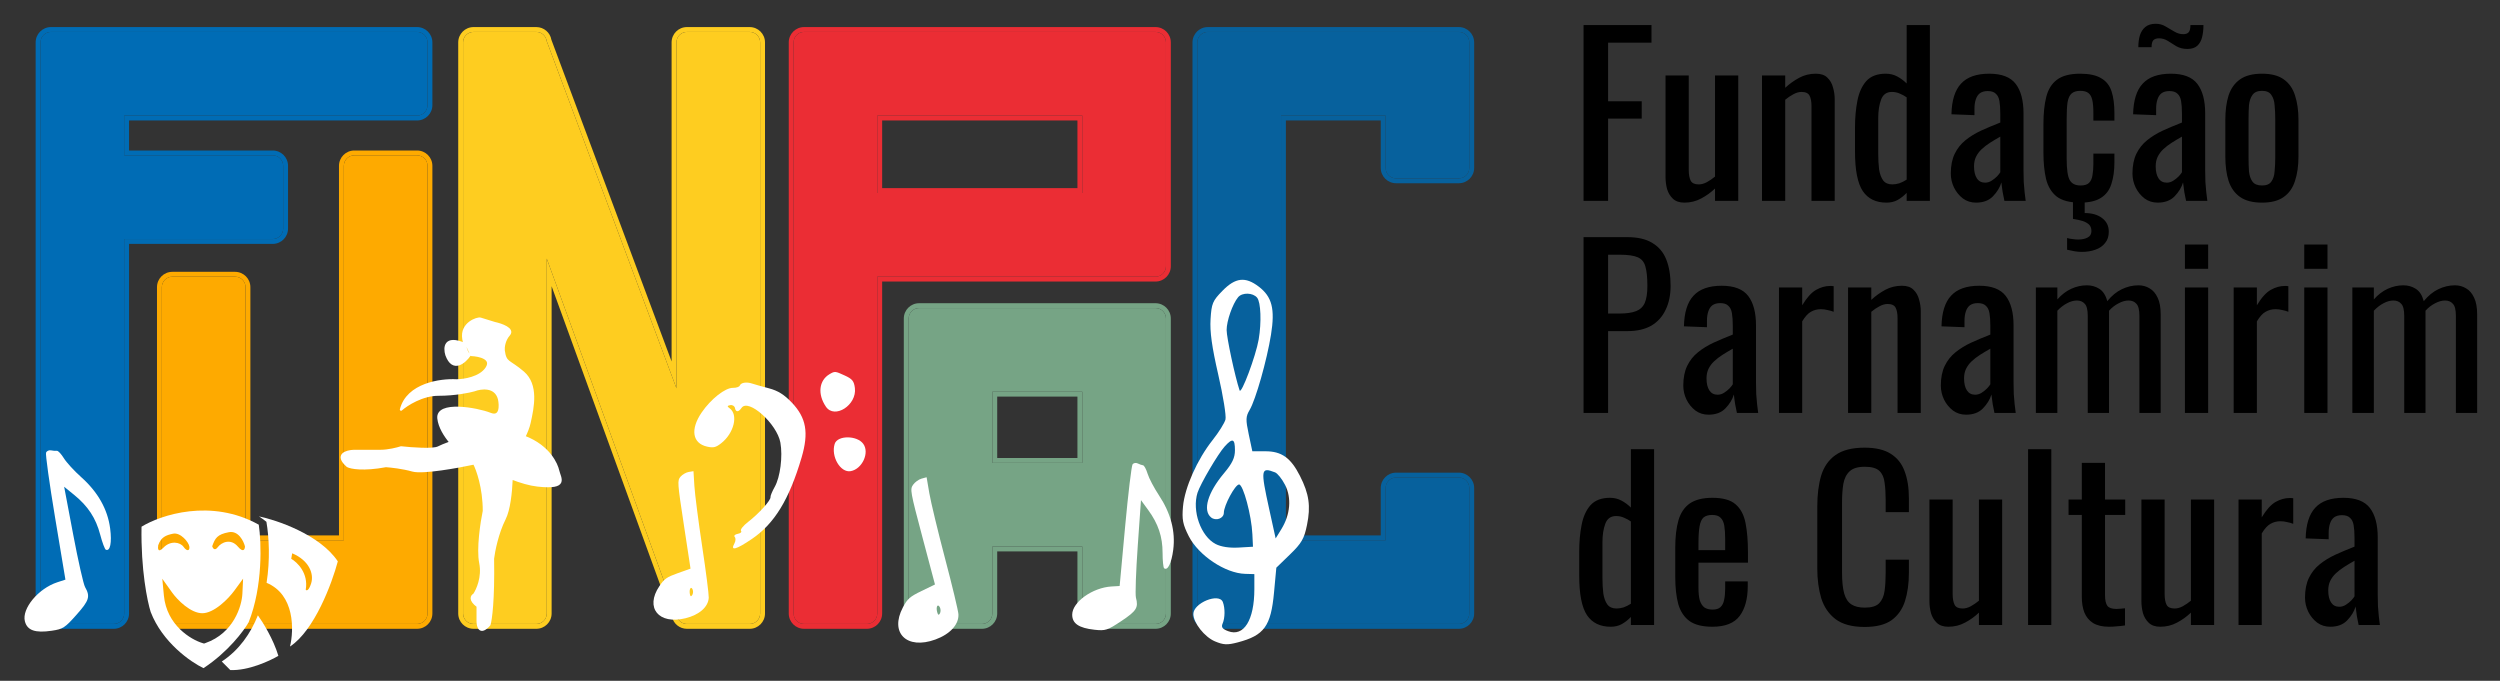 <svg width="224" height="61" viewBox="0 0 224 61" fill="none" xmlns="http://www.w3.org/2000/svg">
<rect x="0" y="0" width="224" height="61" fill="#333333" stroke="none"/>
<path d="M30.808 14.857C30.808 14.34 31.228 13.92 31.746 13.92H37.369C37.886 13.92 38.306 14.34 38.306 14.857V54.969C38.306 55.486 37.886 55.906 37.369 55.906H15.439C14.921 55.906 14.502 55.486 14.502 54.969V25.729C14.502 25.211 14.921 24.791 15.439 24.791H21.062C21.579 24.791 21.999 25.211 21.999 25.729V48.408H30.808V14.857Z" fill="#FEAA00"/>
<path fill-rule="evenodd" clip-rule="evenodd" d="M30.373 14.857C30.373 14.099 30.988 13.485 31.746 13.485H37.369C38.127 13.485 38.741 14.099 38.741 14.857V54.969C38.741 55.727 38.127 56.341 37.369 56.341H15.439C14.681 56.341 14.066 55.727 14.066 54.969V25.729C14.066 24.971 14.681 24.356 15.439 24.356H21.062C21.82 24.356 22.434 24.971 22.434 25.729V47.973H30.373V14.857ZM30.808 14.857C30.808 14.34 31.228 13.92 31.746 13.92H37.369C37.886 13.92 38.306 14.34 38.306 14.857V54.969C38.306 55.486 37.886 55.906 37.369 55.906H15.439C14.921 55.906 14.502 55.486 14.502 54.969V25.729C14.502 25.211 14.921 24.791 15.439 24.791H21.062C21.579 24.791 21.999 25.211 21.999 25.729V48.408H30.808V14.857Z" fill="#FEAA00"/>
<path d="M37.369 2.861C37.886 2.861 38.306 3.281 38.306 3.799V9.422C38.306 9.939 37.886 10.359 37.369 10.359H11.128V13.92H24.436C24.953 13.92 25.373 14.34 25.373 14.857V20.48C25.373 20.998 24.953 21.418 24.436 21.418H11.128V54.969C11.128 55.486 10.708 55.906 10.191 55.906H4.567C4.05 55.906 3.63 55.486 3.63 54.969V3.799C3.63 3.281 4.05 2.861 4.567 2.861H37.369Z" fill="#006CB5"/>
<path fill-rule="evenodd" clip-rule="evenodd" d="M37.369 2.426C38.127 2.426 38.741 3.041 38.741 3.799V9.422C38.741 10.18 38.127 10.794 37.369 10.794H11.563V13.485H24.436C25.194 13.485 25.808 14.099 25.808 14.857V20.48C25.808 21.239 25.194 21.853 24.436 21.853H11.563V54.969C11.563 55.727 10.949 56.341 10.191 56.341H4.567C3.809 56.341 3.195 55.727 3.195 54.969V3.799C3.195 3.041 3.809 2.426 4.567 2.426H37.369ZM11.128 54.969C11.128 55.486 10.708 55.906 10.191 55.906H4.567C4.05 55.906 3.63 55.486 3.63 54.969V3.799C3.63 3.281 4.05 2.861 4.567 2.861H37.369C37.886 2.861 38.306 3.281 38.306 3.799V9.422C38.306 9.939 37.886 10.359 37.369 10.359H11.128V13.92H24.436C24.953 13.92 25.373 14.34 25.373 14.857V20.48C25.373 20.998 24.953 21.418 24.436 21.418H11.128V54.969Z" fill="#006CB5"/>
<path d="M41.492 3.799C41.492 3.281 41.912 2.861 42.43 2.861H48.053C48.533 2.861 48.928 3.222 48.983 3.688C48.994 3.71 49.003 3.733 49.012 3.756L60.611 34.795V3.799C60.611 3.281 61.03 2.861 61.548 2.861H67.171C67.689 2.861 68.108 3.281 68.108 3.799V54.969C68.108 55.486 67.689 55.906 67.171 55.906H61.548C61.095 55.906 60.717 55.584 60.63 55.157C60.609 55.118 60.591 55.077 60.575 55.035L48.99 23.174V54.969C48.99 55.486 48.57 55.906 48.053 55.906H42.43C41.912 55.906 41.492 55.486 41.492 54.969V3.799Z" fill="#FECD20"/>
<path fill-rule="evenodd" clip-rule="evenodd" d="M60.575 55.035L48.99 23.174V54.969C48.99 55.486 48.57 55.906 48.053 55.906H42.43C41.912 55.906 41.492 55.486 41.492 54.969V3.799C41.492 3.281 41.912 2.861 42.43 2.861H48.053C48.533 2.861 48.928 3.222 48.983 3.688C48.994 3.71 49.003 3.733 49.012 3.756L60.611 34.795V3.799C60.611 3.281 61.031 2.861 61.548 2.861H67.171C67.689 2.861 68.108 3.281 68.108 3.799V54.969C68.108 55.486 67.689 55.906 67.171 55.906H61.548C61.095 55.906 60.717 55.584 60.63 55.157C60.609 55.118 60.591 55.077 60.575 55.035ZM60.217 55.306C60.198 55.266 60.181 55.225 60.166 55.184L49.425 25.645V54.969C49.425 55.727 48.811 56.341 48.053 56.341H42.43C41.672 56.341 41.057 55.727 41.057 54.969V3.799C41.057 3.041 41.672 2.426 42.43 2.426H48.053C48.732 2.426 49.296 2.919 49.406 3.567C49.411 3.58 49.416 3.592 49.42 3.604L60.175 32.386V3.799C60.175 3.041 60.79 2.426 61.548 2.426H67.171C67.929 2.426 68.544 3.041 68.544 3.799V54.969C68.544 55.727 67.929 56.341 67.171 56.341H61.548C60.906 56.341 60.368 55.901 60.217 55.306Z" fill="#FECD20"/>
<path fill-rule="evenodd" clip-rule="evenodd" d="M72.044 2.861C71.527 2.861 71.107 3.281 71.107 3.799V54.969C71.107 55.486 71.527 55.906 72.044 55.906H77.668C78.185 55.906 78.605 55.486 78.605 54.969V24.791H103.534C104.051 24.791 104.471 24.372 104.471 23.854V3.799C104.471 3.281 104.051 2.861 103.534 2.861H72.044ZM78.605 10.359V17.294H96.974V10.359H78.605Z" fill="#EB2D34"/>
<path fill-rule="evenodd" clip-rule="evenodd" d="M70.672 3.799C70.672 3.041 71.286 2.426 72.044 2.426H103.534C104.292 2.426 104.906 3.041 104.906 3.799V23.854C104.906 24.612 104.292 25.227 103.534 25.227H79.04V54.969C79.04 55.727 78.426 56.341 77.668 56.341H72.044C71.286 56.341 70.672 55.727 70.672 54.969V3.799ZM78.605 54.969C78.605 55.486 78.185 55.906 77.668 55.906H72.044C71.527 55.906 71.107 55.486 71.107 54.969V3.799C71.107 3.281 71.527 2.861 72.044 2.861H103.534C104.051 2.861 104.471 3.281 104.471 3.799V23.854C104.471 24.372 104.051 24.791 103.534 24.791H78.605V54.969ZM78.605 17.294V10.359H96.974V17.294H78.605ZM96.538 16.859V10.794H79.04V16.859H96.538Z" fill="#EB2D34"/>
<path fill-rule="evenodd" clip-rule="evenodd" d="M81.416 28.54V54.969C81.416 55.486 81.836 55.906 82.353 55.906H87.977C88.494 55.906 88.914 55.486 88.914 54.969V48.971H96.974V54.969C96.974 55.486 97.393 55.906 97.911 55.906H103.534C104.051 55.906 104.471 55.486 104.471 54.969V28.54C104.471 28.023 104.051 27.603 103.534 27.603H82.353C81.836 27.603 81.416 28.023 81.416 28.54ZM96.974 41.473V35.1H88.914V41.473H96.974Z" fill="#76A485"/>
<path fill-rule="evenodd" clip-rule="evenodd" d="M82.353 56.341C81.595 56.341 80.981 55.727 80.981 54.969V28.54C80.981 27.782 81.595 27.168 82.353 27.168H103.534C104.292 27.168 104.906 27.782 104.906 28.54V54.969C104.906 55.727 104.292 56.341 103.534 56.341H97.911C97.153 56.341 96.538 55.727 96.538 54.969V49.406H89.349V54.969C89.349 55.727 88.735 56.341 87.977 56.341H82.353ZM88.914 54.969C88.914 55.486 88.494 55.906 87.977 55.906H82.353C81.836 55.906 81.416 55.486 81.416 54.969V28.54C81.416 28.023 81.836 27.603 82.353 27.603H103.534C104.051 27.603 104.471 28.023 104.471 28.54V54.969C104.471 55.486 104.051 55.906 103.534 55.906H97.911C97.393 55.906 96.974 55.486 96.974 54.969V48.971H88.914V54.969ZM96.974 35.1V41.473H88.914V35.1H96.974ZM89.349 35.536V41.038H96.538V35.536H89.349Z" fill="#76A485"/>
<path d="M130.712 2.861C131.23 2.861 131.649 3.281 131.649 3.799V15.045C131.649 15.562 131.23 15.982 130.712 15.982H125.089C124.571 15.982 124.152 15.562 124.152 15.045V10.359H114.78V48.408H124.152V43.723C124.152 43.205 124.571 42.785 125.089 42.785H130.712C131.23 42.785 131.649 43.205 131.649 43.723V54.969C131.649 55.486 131.23 55.906 130.712 55.906H108.22C107.702 55.906 107.282 55.486 107.282 54.969V3.799C107.282 3.281 107.702 2.861 108.22 2.861H130.712Z" fill="#07619D"/>
<path fill-rule="evenodd" clip-rule="evenodd" d="M130.712 2.426C131.47 2.426 132.085 3.041 132.085 3.799V15.045C132.085 15.803 131.47 16.418 130.712 16.418H125.089C124.331 16.418 123.716 15.803 123.716 15.045V10.794H115.215V47.973H123.716V43.723C123.716 42.965 124.331 42.35 125.089 42.35H130.712C131.47 42.35 132.085 42.965 132.085 43.723V54.969C132.085 55.727 131.47 56.341 130.712 56.341H108.22C107.462 56.341 106.847 55.727 106.847 54.969V3.799C106.847 3.041 107.462 2.426 108.22 2.426H130.712ZM124.152 43.723C124.152 43.205 124.571 42.785 125.089 42.785H130.712C131.23 42.785 131.649 43.205 131.649 43.723V54.969C131.649 55.486 131.23 55.906 130.712 55.906H108.22C107.702 55.906 107.282 55.486 107.282 54.969V3.799C107.282 3.281 107.702 2.861 108.22 2.861H130.712C131.23 2.861 131.649 3.281 131.649 3.799V15.045C131.649 15.562 131.23 15.982 130.712 15.982H125.089C124.571 15.982 124.152 15.562 124.152 15.045V10.359H114.78V48.408H124.152V43.723Z" fill="#07619D"/>
<path fill-rule="evenodd" clip-rule="evenodd" d="M60.977 42.708C60.682 43.046 60.694 43.222 61.271 47.005L61.871 50.949L60.73 51.356C59.739 51.709 59.521 51.863 59.077 52.523C57.77 54.462 59.017 55.988 61.422 55.395C62.66 55.09 63.458 54.384 63.504 53.557C63.519 53.272 63.254 51.2 62.914 48.952C62.575 46.703 62.261 44.268 62.217 43.541L62.136 42.217L61.71 42.287C61.476 42.325 61.145 42.515 60.977 42.708ZM61.807 53.199C61.848 53.446 61.906 53.481 62.017 53.327C62.102 53.209 62.124 52.989 62.066 52.837C61.931 52.481 61.735 52.755 61.807 53.199Z" fill="white"/>
<path fill-rule="evenodd" clip-rule="evenodd" d="M81.811 43.437C81.528 43.842 81.562 44.034 82.645 48.115L83.774 52.37L82.571 52.953C81.526 53.458 81.305 53.653 80.896 54.429C79.694 56.712 81.243 58.238 83.811 57.301C85.132 56.818 85.924 55.949 85.875 55.036C85.858 54.722 85.321 52.48 84.68 50.054C84.04 47.629 83.406 44.995 83.27 44.202L83.024 42.76L82.565 42.887C82.312 42.957 81.973 43.204 81.811 43.437ZM83.972 54.846C84.046 55.112 84.114 55.144 84.217 54.961C84.296 54.822 84.294 54.578 84.213 54.418C84.023 54.043 83.84 54.367 83.972 54.846Z" fill="white"/>
<path fill-rule="evenodd" clip-rule="evenodd" d="M109.533 26.054C108.651 26.955 108.554 27.186 108.466 28.595C108.396 29.724 108.583 31.075 109.158 33.578C109.592 35.466 109.882 37.268 109.803 37.583C109.724 37.897 109.207 38.726 108.653 39.425C107.273 41.168 106.152 43.68 105.998 45.377C105.892 46.551 105.976 46.984 106.515 48.047C107.388 49.766 109.785 51.367 111.561 51.417L112.39 51.441V52.788C112.39 55.568 111.442 57.085 110.038 56.552C109.52 56.355 109.403 56.191 109.548 55.864C109.766 55.369 109.774 54.484 109.567 53.945C109.236 53.085 106.923 54.024 106.925 55.017C106.927 55.806 107.927 57.073 108.855 57.464C109.627 57.788 109.967 57.804 110.899 57.559C113.277 56.933 113.874 56.111 114.154 53.078L114.359 50.865L115.584 49.678C116.626 48.669 116.854 48.273 117.106 47.04C117.453 45.349 117.297 44.257 116.476 42.641C115.653 41.019 114.833 40.434 113.384 40.434H112.209L111.888 38.922C111.606 37.596 111.615 37.327 111.967 36.733C112.511 35.813 113.511 32.293 113.882 29.989C114.254 27.68 113.976 26.589 112.781 25.679C111.58 24.765 110.694 24.868 109.533 26.054ZM112.778 30.414C113.04 28.88 112.972 27.075 112.636 26.671C112.255 26.213 111.301 26.19 110.935 26.631C110.439 27.227 109.906 28.751 109.906 29.571C109.906 30.255 110.664 33.784 111.068 34.979C111.21 35.401 112.526 31.89 112.778 30.414ZM110.651 40.337C110.651 41.018 110.415 41.514 109.665 42.408C108.211 44.14 107.747 45.727 108.508 46.358C108.94 46.715 109.657 46.455 109.657 45.94C109.657 45.293 110.671 43.409 111.019 43.409C111.393 43.409 112.135 46.179 112.214 47.871L112.266 48.987L110.973 49.062C110.152 49.109 109.406 48.994 108.926 48.746C107.593 48.059 106.783 45.768 107.3 44.145C107.55 43.359 109.133 40.663 109.735 40C110.439 39.222 110.651 39.3 110.651 40.337ZM115.146 43.455C114.871 42.917 114.465 42.408 114.243 42.324C112.965 41.834 112.934 42.032 113.726 45.64L114.298 48.243L114.81 47.412C115.613 46.107 115.74 44.617 115.146 43.455Z" fill="white"/>
<path d="M100.813 47.162C101.085 44.224 101.385 41.721 101.48 41.599C101.576 41.478 101.785 41.444 101.944 41.525C102.103 41.605 102.316 41.68 102.417 41.691C102.519 41.702 102.702 42.041 102.825 42.446C102.948 42.85 103.406 43.721 103.843 44.38C104.905 45.985 105.333 47.614 105.122 49.258C104.967 50.463 104.625 51.16 104.307 50.917C104.23 50.858 104.167 50.242 104.167 49.548C104.168 48.087 103.781 46.933 102.875 45.693L102.232 44.813L101.941 48.937C101.781 51.206 101.708 53.279 101.779 53.545C102.019 54.443 101.836 54.738 100.479 55.642C99.231 56.473 99.047 56.533 98.078 56.427C96.662 56.272 96.064 55.866 96.07 55.065C96.078 53.944 97.891 52.649 99.595 52.548L100.32 52.505L100.813 47.162Z" fill="white"/>
<path d="M65.674 34.751C65.964 34.756 66.237 34.666 66.281 34.551C66.386 34.279 66.878 34.197 67.388 34.367C67.611 34.442 68.292 34.634 68.901 34.794C69.704 35.006 70.265 35.356 70.943 36.067C72.248 37.438 72.481 38.761 71.817 41.013C70.712 44.758 69.386 46.926 67.365 48.294C65.929 49.266 65.413 49.395 65.807 48.684C65.92 48.482 65.932 48.225 65.834 48.114C65.732 47.998 65.848 47.878 66.107 47.831C66.355 47.787 66.485 47.667 66.394 47.565C66.304 47.462 66.601 47.093 67.053 46.745C68.003 46.013 69.085 44.81 69.037 44.539C69.019 44.437 69.19 44.024 69.417 43.621C69.908 42.751 70.145 40.893 69.923 39.659C69.62 37.969 67.045 35.665 66.444 36.546C66.175 36.939 65.921 36.946 65.853 36.562C65.821 36.383 65.631 36.266 65.432 36.301C65.15 36.352 65.137 36.414 65.372 36.581C66.172 37.15 65.77 38.819 64.615 39.718C64.132 40.095 63.918 40.145 63.349 40.016C62.034 39.719 61.838 38.469 62.868 36.96C63.693 35.752 64.978 34.74 65.674 34.751Z" fill="white"/>
<path d="M74.002 36.44C73.239 35.318 73.375 34.09 74.326 33.526C74.798 33.247 74.831 33.249 75.689 33.644C76.369 33.957 76.519 34.142 76.598 34.767C76.793 36.288 74.781 37.584 74.002 36.44Z" fill="white"/>
<path d="M76.222 42.215C75.303 42.379 74.432 40.894 74.789 39.768C75.034 38.995 76.783 38.995 77.348 39.767C77.93 40.562 77.254 42.031 76.222 42.215Z" fill="white"/>
<path d="M44.722 35.749C44.855 36.354 44.882 37.471 43.923 37.091C42.725 36.617 39.13 35.986 39.29 37.486C39.373 38.259 39.878 39.051 40.378 39.644C41.318 39.292 42.608 38.847 43.364 38.592C44.876 38.569 46.053 38.794 46.967 39.142C47.173 38.722 47.347 38.286 47.438 37.881C47.758 36.459 48.157 34.485 46.879 33.379C45.601 32.273 45.282 32.589 45.122 31.404C45.095 31.141 45.154 30.488 45.601 29.983C46.048 29.477 44.935 29.087 44.323 28.956C43.977 28.85 43.236 28.624 43.045 28.561C42.805 28.482 41.287 28.956 41.527 30.377C41.555 30.544 41.585 30.693 41.615 30.825C41.689 30.857 41.766 30.892 41.846 30.93L42.246 31.799C42.938 31.826 44.179 32.099 43.604 32.984C43.029 33.869 41.554 34.09 40.888 34.09C39.477 34.011 36.51 34.422 35.935 36.696C36.441 36.249 37.82 35.354 39.29 35.354C40.76 35.354 42.033 35.09 42.486 34.959C43.098 34.722 44.403 34.548 44.722 35.749Z" fill="white"/>
<path d="M41.128 40.409C42.1 41.044 44.01 42.147 45.835 42.854C45.865 42.115 45.86 41.434 45.841 40.962C46.115 40.605 46.593 39.902 46.967 39.142C46.053 38.794 44.876 38.569 43.364 38.592C42.608 38.847 41.318 39.292 40.378 39.644C40.654 39.973 40.928 40.24 41.128 40.409Z" fill="white"/>
<path d="M48.157 43.489C50.953 43.805 50.154 42.857 49.995 42.147C49.881 41.639 49.239 40.008 46.967 39.142C46.593 39.902 46.115 40.605 45.841 40.962C45.86 41.434 45.865 42.115 45.835 42.854C46.657 43.173 47.463 43.411 48.157 43.489Z" fill="white"/>
<path d="M39.29 40.093C38.843 40.346 36.867 40.198 35.935 40.093C35.616 40.198 34.801 40.409 34.098 40.409H31.701C31.036 40.435 29.992 40.741 31.142 41.752C31.435 41.91 32.532 42.131 34.577 41.752C35.003 41.778 36.079 41.894 36.974 42.147C37.868 42.399 41.021 41.831 42.486 41.515C42.779 42.068 43.364 43.695 43.364 45.78C43.151 46.807 42.789 49.176 43.045 50.44C43.3 51.704 42.779 52.862 42.486 53.284C42.273 53.389 42.038 53.742 42.805 54.311V55.653C42.805 56.154 43.013 56.917 43.844 55.969C43.977 55.548 44.227 53.773 44.163 50.045C44.243 49.387 44.563 47.755 45.202 46.491C45.612 45.68 45.781 44.176 45.835 42.854C44.01 42.147 42.1 41.044 41.128 40.409C40.928 40.24 40.654 39.973 40.378 39.644C39.86 39.838 39.449 40.003 39.29 40.093Z" fill="white"/>
<path d="M40.009 31.799C40.584 33.379 41.633 32.457 42.086 31.799C41.995 31.799 41.792 31.592 41.615 30.825C39.86 30.073 39.805 31.142 40.009 31.799Z" fill="white"/>
<path d="M34.098 40.409C34.801 40.409 35.616 40.198 35.935 40.093C36.867 40.198 38.843 40.346 39.29 40.093C39.449 40.003 39.86 39.838 40.378 39.644M34.098 40.409C33.395 40.409 32.207 40.409 31.701 40.409M34.098 40.409H31.701M31.701 40.409C31.036 40.435 29.992 40.741 31.142 41.752C31.435 41.91 32.532 42.131 34.577 41.752C35.003 41.778 36.079 41.894 36.974 42.147C37.868 42.399 41.021 41.831 42.486 41.515C42.779 42.068 43.364 43.695 43.364 45.78C43.151 46.807 42.789 49.176 43.045 50.44C43.3 51.704 42.779 52.862 42.486 53.284C42.273 53.389 42.038 53.742 42.805 54.311V55.653C42.805 56.154 43.013 56.917 43.844 55.969C43.977 55.548 44.227 53.773 44.163 50.045C44.243 49.387 44.563 47.755 45.202 46.491C45.612 45.68 45.781 44.176 45.835 42.854M40.378 39.644C39.878 39.051 39.373 38.259 39.29 37.486C39.13 35.986 42.725 36.617 43.923 37.091C44.882 37.471 44.855 36.354 44.722 35.749C44.403 34.548 43.098 34.722 42.486 34.959C42.033 35.09 40.76 35.354 39.29 35.354C37.82 35.354 36.441 36.249 35.935 36.696C36.51 34.422 39.477 34.011 40.888 34.09C41.554 34.09 43.029 33.869 43.604 32.984C44.179 32.099 42.938 31.826 42.246 31.799L41.846 30.93C41.766 30.892 41.689 30.857 41.615 30.825M40.378 39.644C41.318 39.292 42.608 38.847 43.364 38.592C44.876 38.569 46.053 38.794 46.967 39.142M40.378 39.644C40.654 39.973 40.928 40.24 41.128 40.409C42.1 41.044 44.01 42.147 45.835 42.854M46.967 39.142C47.173 38.722 47.347 38.286 47.438 37.881C47.758 36.459 48.157 34.485 46.879 33.379C45.601 32.273 45.282 32.589 45.122 31.404C45.095 31.141 45.154 30.488 45.601 29.983C46.048 29.477 44.935 29.087 44.323 28.956C43.977 28.85 43.236 28.624 43.045 28.561C42.805 28.482 41.287 28.956 41.527 30.377C41.555 30.544 41.585 30.693 41.615 30.825M46.967 39.142C46.593 39.902 46.115 40.605 45.841 40.962C45.86 41.434 45.865 42.115 45.835 42.854M46.967 39.142C49.239 40.008 49.881 41.639 49.995 42.147C50.154 42.857 50.953 43.805 48.157 43.489C47.463 43.411 46.657 43.173 45.835 42.854M41.615 30.825C39.86 30.073 39.805 31.142 40.009 31.799C40.584 33.379 41.633 32.457 42.086 31.799C41.995 31.799 41.792 31.592 41.615 30.825Z" stroke="white" stroke-width="0.218" stroke-linejoin="round"/>
<path d="M4.936 46.378C4.427 43.322 4.063 40.701 4.127 40.552C4.192 40.403 4.395 40.313 4.578 40.353C4.761 40.392 4.997 40.41 5.103 40.394C5.209 40.378 5.486 40.674 5.719 41.052C5.951 41.43 6.649 42.191 7.268 42.744C8.776 44.09 9.645 45.63 9.87 47.355C10.034 48.62 9.873 49.419 9.486 49.258C9.391 49.218 9.163 48.609 8.978 47.904C8.588 46.421 7.888 45.353 6.636 44.335L5.748 43.614L6.555 47.879C6.998 50.225 7.478 52.349 7.621 52.6C8.104 53.448 7.997 53.797 6.861 55.076C5.815 56.254 5.645 56.364 4.633 56.515C3.153 56.735 2.438 56.483 2.23 55.669C1.939 54.528 3.434 52.729 5.137 52.171L5.862 51.934L4.936 46.378Z" fill="white"/>
<path fill-rule="evenodd" clip-rule="evenodd" d="M18.234 59.866C17.095 59.326 14.554 57.564 13.503 54.836C13.201 53.893 12.614 51.044 12.681 47.192C14.4 46.139 18.906 44.63 23.186 47.012C23.42 48.579 23.567 52.52 22.281 55.751C21.847 56.521 20.43 58.423 18.234 59.866ZM14.649 49.065C14.149 49.586 14.125 49.141 14.176 48.854C14.43 48.136 14.845 47.955 15.508 47.818C16.171 47.681 16.907 48.573 16.966 48.965C17.024 49.357 16.755 49.436 16.449 49.001C16.142 48.565 15.275 48.412 14.649 49.065ZM19.508 49.032C19.241 49.392 19.066 49.124 19.013 48.945C19.267 48.227 19.456 47.879 20.512 47.684C21.357 47.529 21.822 48.466 21.948 48.955C21.946 49.209 21.815 49.567 21.308 48.969C20.673 48.221 19.843 48.583 19.508 49.032ZM21.782 51.848L21.718 53.195C21.665 54.3 20.939 56.73 18.407 57.618L18.282 57.662L18.155 57.624C17.103 57.308 14.937 56.022 14.684 53.359L14.541 51.855L15.418 53.085C15.64 53.397 16.056 53.874 16.561 54.27C17.075 54.672 17.626 54.945 18.128 54.945C18.624 54.945 19.196 54.654 19.746 54.217C20.284 53.79 20.737 53.274 20.985 52.936L21.782 51.848Z" fill="white"/>
<path d="M23.106 55.133C23.531 55.717 24.493 57.259 24.942 58.763C24.171 59.219 22.229 60.114 20.631 60.035L19.872 59.271C21.432 58.243 22.457 56.76 23.106 55.133Z" fill="white"/>
<path fill-rule="evenodd" clip-rule="evenodd" d="M23.87 46.752C23.65 46.576 23.427 46.416 23.203 46.269C24.723 46.579 28.652 47.876 30.268 50.297C29.755 52.24 28.18 56.487 25.984 57.929C26.342 56.467 26.425 53.279 23.886 52.22C24.211 50.152 24.109 48.138 23.87 46.752ZM27.393 52.84C27.654 51.36 26.636 50.376 26.094 50.068L26.181 49.575C27.726 50.229 28.15 51.448 27.873 52.289C27.652 52.962 27.461 52.936 27.393 52.84Z" fill="white"/>
<path d="M141.887 18V2.246H147.974V3.822H144.085V9.073H147.099V10.629H144.085V18H141.887ZM150.923 18.156C150.482 18.156 150.139 18.039 149.892 17.805C149.646 17.572 149.471 17.28 149.367 16.93C149.277 16.58 149.231 16.224 149.231 15.861V6.759H151.312V15.238C151.312 15.64 151.371 15.958 151.487 16.191C151.604 16.412 151.844 16.522 152.207 16.522C152.44 16.522 152.68 16.457 152.926 16.327C153.186 16.185 153.432 16.016 153.666 15.822V6.759H155.747V18H153.666V16.891C153.302 17.241 152.888 17.54 152.421 17.786C151.967 18.032 151.468 18.156 150.923 18.156ZM157.875 18V6.759H159.956V7.867C160.332 7.517 160.747 7.219 161.201 6.973C161.654 6.726 162.154 6.603 162.698 6.603C163.152 6.603 163.496 6.72 163.729 6.953C163.975 7.186 164.144 7.478 164.235 7.828C164.338 8.178 164.39 8.535 164.39 8.898V18H162.309V9.501C162.309 9.099 162.251 8.788 162.134 8.567C162.017 8.347 161.778 8.237 161.414 8.237C161.181 8.237 160.935 8.308 160.675 8.451C160.429 8.58 160.189 8.742 159.956 8.937V18H157.875ZM169.028 18.156C168.081 18.156 167.375 17.812 166.908 17.125C166.441 16.425 166.208 15.245 166.208 13.585V11.407C166.208 10.551 166.279 9.76 166.422 9.034C166.564 8.295 166.83 7.705 167.219 7.264C167.621 6.823 168.204 6.603 168.969 6.603C169.345 6.603 169.689 6.687 170 6.856C170.311 7.024 170.59 7.232 170.837 7.478V2.246H172.918V18H170.837V17.28C170.59 17.54 170.318 17.754 170.02 17.922C169.734 18.078 169.404 18.156 169.028 18.156ZM169.553 16.522C169.747 16.522 169.955 16.489 170.175 16.425C170.396 16.347 170.616 16.237 170.837 16.094V8.723C170.655 8.593 170.454 8.483 170.234 8.392C170.013 8.289 169.773 8.237 169.514 8.237C169.034 8.237 168.71 8.47 168.542 8.937C168.373 9.391 168.289 9.942 168.289 10.59V13.76C168.289 14.279 168.315 14.752 168.367 15.18C168.431 15.595 168.555 15.925 168.736 16.172C168.918 16.405 169.19 16.522 169.553 16.522ZM177.048 18.156C176.607 18.156 176.218 18.032 175.881 17.786C175.544 17.527 175.278 17.203 175.084 16.814C174.889 16.412 174.792 15.99 174.792 15.55C174.792 14.849 174.909 14.259 175.142 13.78C175.376 13.3 175.693 12.898 176.095 12.574C176.51 12.237 176.983 11.945 177.515 11.699C178.059 11.452 178.63 11.212 179.226 10.979V10.182C179.226 9.728 179.2 9.352 179.149 9.054C179.097 8.755 178.987 8.535 178.818 8.392C178.662 8.237 178.423 8.159 178.098 8.159C177.813 8.159 177.58 8.224 177.398 8.353C177.23 8.483 177.106 8.671 177.029 8.917C176.951 9.151 176.912 9.43 176.912 9.754V10.318L174.85 10.24C174.876 8.995 175.162 8.081 175.706 7.498C176.251 6.901 177.094 6.603 178.235 6.603C179.35 6.603 180.141 6.908 180.607 7.517C181.074 8.127 181.307 9.008 181.307 10.162V15.297C181.307 15.647 181.314 15.984 181.327 16.308C181.353 16.632 181.379 16.937 181.405 17.222C181.444 17.494 181.476 17.754 181.502 18H179.596C179.557 17.793 179.505 17.533 179.44 17.222C179.388 16.898 179.35 16.606 179.324 16.347C179.194 16.788 178.941 17.203 178.565 17.592C178.202 17.968 177.696 18.156 177.048 18.156ZM177.865 16.366C178.072 16.366 178.267 16.308 178.448 16.191C178.63 16.075 178.792 15.945 178.935 15.802C179.077 15.647 179.175 15.524 179.226 15.433V12.243C178.902 12.425 178.598 12.606 178.312 12.788C178.027 12.969 177.774 13.164 177.554 13.371C177.346 13.566 177.178 13.793 177.048 14.052C176.931 14.298 176.873 14.584 176.873 14.908C176.873 15.361 176.957 15.718 177.126 15.977C177.295 16.237 177.541 16.366 177.865 16.366ZM186.379 18.156C185.459 18.156 184.759 17.974 184.279 17.611C183.812 17.235 183.494 16.71 183.326 16.036C183.17 15.361 183.092 14.577 183.092 13.682V11.096C183.092 10.149 183.177 9.345 183.345 8.684C183.514 8.01 183.832 7.498 184.298 7.148C184.778 6.785 185.472 6.603 186.379 6.603C187.196 6.603 187.825 6.739 188.266 7.011C188.72 7.271 189.031 7.666 189.199 8.198C189.368 8.716 189.452 9.365 189.452 10.143V10.804H187.566V10.123C187.566 9.631 187.533 9.242 187.468 8.956C187.404 8.671 187.287 8.464 187.118 8.334C186.95 8.204 186.71 8.139 186.399 8.139C186.062 8.139 185.802 8.217 185.621 8.373C185.439 8.528 185.316 8.794 185.251 9.17C185.199 9.533 185.173 10.033 185.173 10.668V14.207C185.173 15.167 185.264 15.809 185.446 16.133C185.627 16.457 185.951 16.619 186.418 16.619C186.768 16.619 187.021 16.541 187.177 16.386C187.345 16.217 187.449 15.984 187.488 15.686C187.54 15.387 187.566 15.05 187.566 14.674V13.76H189.452V14.538C189.452 15.29 189.361 15.938 189.18 16.483C189.011 17.028 188.7 17.442 188.246 17.728C187.806 18.013 187.183 18.156 186.379 18.156ZM186.515 22.57C186.308 22.57 186.094 22.551 185.874 22.512C185.653 22.473 185.433 22.428 185.212 22.376V21.326C185.381 21.378 185.55 21.41 185.718 21.423C185.887 21.449 186.049 21.462 186.204 21.462C186.541 21.462 186.82 21.404 187.041 21.287C187.274 21.17 187.391 20.976 187.391 20.703C187.391 20.47 187.326 20.282 187.196 20.139C187.067 20.01 186.879 19.899 186.632 19.809C186.386 19.731 186.088 19.666 185.738 19.614V18H186.788V19.089C187.436 19.089 187.955 19.238 188.344 19.537C188.746 19.835 188.947 20.243 188.947 20.762C188.947 21.177 188.836 21.514 188.616 21.773C188.408 22.045 188.117 22.246 187.741 22.376C187.378 22.506 186.969 22.57 186.515 22.57ZM193.325 18.156C192.884 18.156 192.495 18.032 192.158 17.786C191.821 17.527 191.555 17.203 191.361 16.814C191.166 16.412 191.069 15.99 191.069 15.55C191.069 14.849 191.186 14.259 191.419 13.78C191.653 13.3 191.97 12.898 192.372 12.574C192.787 12.237 193.26 11.945 193.792 11.699C194.336 11.452 194.907 11.212 195.503 10.979V10.182C195.503 9.728 195.477 9.352 195.426 9.054C195.374 8.755 195.264 8.535 195.095 8.392C194.939 8.237 194.7 8.159 194.375 8.159C194.09 8.159 193.857 8.224 193.675 8.353C193.507 8.483 193.383 8.671 193.306 8.917C193.228 9.151 193.189 9.43 193.189 9.754V10.318L191.127 10.24C191.153 8.995 191.439 8.081 191.983 7.498C192.528 6.901 193.371 6.603 194.512 6.603C195.627 6.603 196.417 6.908 196.884 7.517C197.351 8.127 197.584 9.008 197.584 10.162V15.297C197.584 15.647 197.591 15.984 197.604 16.308C197.63 16.632 197.656 16.937 197.682 17.222C197.721 17.494 197.753 17.754 197.779 18H195.873C195.834 17.793 195.782 17.533 195.717 17.222C195.665 16.898 195.627 16.606 195.601 16.347C195.471 16.788 195.218 17.203 194.842 17.592C194.479 17.968 193.973 18.156 193.325 18.156ZM194.142 16.366C194.349 16.366 194.544 16.308 194.725 16.191C194.907 16.075 195.069 15.945 195.212 15.802C195.354 15.647 195.452 15.524 195.503 15.433V12.243C195.179 12.425 194.875 12.606 194.589 12.788C194.304 12.969 194.051 13.164 193.831 13.371C193.623 13.566 193.455 13.793 193.325 14.052C193.208 14.298 193.15 14.584 193.15 14.908C193.15 15.361 193.234 15.718 193.403 15.977C193.571 16.237 193.818 16.366 194.142 16.366ZM195.99 4.386C195.627 4.386 195.302 4.308 195.017 4.152C194.745 3.984 194.486 3.822 194.239 3.666C193.993 3.511 193.727 3.433 193.442 3.433C193.221 3.433 193.053 3.491 192.936 3.608C192.832 3.725 192.781 3.932 192.781 4.23H191.594C191.594 3.841 191.64 3.491 191.73 3.18C191.834 2.856 191.996 2.603 192.217 2.422C192.45 2.227 192.761 2.13 193.15 2.13C193.474 2.13 193.766 2.208 194.025 2.363C194.298 2.519 194.563 2.674 194.823 2.83C195.082 2.986 195.348 3.063 195.62 3.063C195.841 3.063 196.003 3.005 196.106 2.888C196.21 2.772 196.262 2.558 196.262 2.246H197.429C197.429 2.635 197.39 2.992 197.312 3.316C197.234 3.64 197.092 3.9 196.884 4.094C196.677 4.289 196.379 4.386 195.99 4.386ZM202.676 18.156C201.846 18.156 201.191 17.987 200.711 17.65C200.232 17.313 199.888 16.833 199.681 16.211C199.486 15.588 199.389 14.856 199.389 14.013V10.746C199.389 9.903 199.486 9.17 199.681 8.548C199.888 7.926 200.232 7.446 200.711 7.109C201.191 6.772 201.846 6.603 202.676 6.603C203.506 6.603 204.154 6.772 204.621 7.109C205.1 7.446 205.437 7.926 205.632 8.548C205.839 9.17 205.943 9.903 205.943 10.746V14.013C205.943 14.856 205.839 15.588 205.632 16.211C205.437 16.833 205.1 17.313 204.621 17.65C204.154 17.987 203.506 18.156 202.676 18.156ZM202.676 16.619C203.078 16.619 203.356 16.503 203.512 16.269C203.681 16.036 203.778 15.731 203.804 15.355C203.843 14.966 203.862 14.564 203.862 14.149V10.629C203.862 10.201 203.843 9.799 203.804 9.423C203.778 9.047 203.681 8.742 203.512 8.509C203.356 8.263 203.078 8.139 202.676 8.139C202.274 8.139 201.989 8.263 201.82 8.509C201.651 8.742 201.548 9.047 201.509 9.423C201.483 9.799 201.47 10.201 201.47 10.629V14.149C201.47 14.564 201.483 14.966 201.509 15.355C201.548 15.731 201.651 16.036 201.82 16.269C201.989 16.503 202.274 16.619 202.676 16.619ZM141.887 37V21.247H145.796C146.743 21.247 147.495 21.422 148.052 21.772C148.623 22.109 149.038 22.601 149.297 23.25C149.556 23.898 149.686 24.682 149.686 25.603C149.686 26.433 149.537 27.152 149.238 27.762C148.953 28.371 148.525 28.845 147.955 29.182C147.384 29.506 146.671 29.668 145.815 29.668H144.085V37H141.887ZM144.085 28.093H145.096C145.731 28.093 146.23 28.021 146.593 27.878C146.956 27.736 147.216 27.489 147.371 27.14C147.527 26.776 147.605 26.271 147.605 25.622C147.605 24.87 147.546 24.294 147.43 23.892C147.326 23.49 147.099 23.211 146.749 23.055C146.399 22.9 145.854 22.822 145.115 22.822H144.085V28.093ZM153.079 37.156C152.638 37.156 152.249 37.032 151.912 36.786C151.575 36.527 151.309 36.203 151.115 35.814C150.92 35.412 150.823 34.99 150.823 34.55C150.823 33.849 150.94 33.259 151.173 32.78C151.406 32.3 151.724 31.898 152.126 31.574C152.541 31.237 153.014 30.945 153.546 30.699C154.09 30.452 154.661 30.212 155.257 29.979V29.182C155.257 28.728 155.231 28.352 155.179 28.054C155.128 27.755 155.017 27.535 154.849 27.392C154.693 27.237 154.453 27.159 154.129 27.159C153.844 27.159 153.611 27.224 153.429 27.353C153.261 27.483 153.137 27.671 153.06 27.917C152.982 28.151 152.943 28.43 152.943 28.754V29.318L150.881 29.24C150.907 27.995 151.192 27.081 151.737 26.498C152.282 25.901 153.124 25.603 154.265 25.603C155.38 25.603 156.171 25.908 156.638 26.517C157.105 27.127 157.338 28.008 157.338 29.162V34.297C157.338 34.647 157.345 34.984 157.358 35.308C157.384 35.632 157.41 35.937 157.436 36.222C157.474 36.494 157.507 36.754 157.533 37H155.627C155.588 36.793 155.536 36.533 155.471 36.222C155.419 35.898 155.38 35.606 155.355 35.347C155.225 35.788 154.972 36.203 154.596 36.592C154.233 36.968 153.727 37.156 153.079 37.156ZM153.896 35.366C154.103 35.366 154.298 35.308 154.479 35.191C154.661 35.075 154.823 34.945 154.966 34.802C155.108 34.647 155.205 34.523 155.257 34.433V31.243C154.933 31.425 154.628 31.606 154.343 31.788C154.058 31.969 153.805 32.164 153.585 32.371C153.377 32.566 153.209 32.793 153.079 33.052C152.962 33.298 152.904 33.584 152.904 33.908C152.904 34.361 152.988 34.718 153.157 34.977C153.325 35.237 153.572 35.366 153.896 35.366ZM159.396 37V25.759H161.477V27.353C161.892 26.666 162.306 26.206 162.721 25.973C163.136 25.739 163.551 25.622 163.966 25.622C164.018 25.622 164.063 25.622 164.102 25.622C164.154 25.622 164.219 25.629 164.297 25.642V27.937C164.141 27.872 163.96 27.82 163.752 27.781C163.558 27.729 163.357 27.703 163.149 27.703C162.825 27.703 162.527 27.781 162.255 27.937C161.995 28.079 161.736 28.365 161.477 28.793V37H159.396ZM165.586 37V25.759H167.667V26.867C168.043 26.517 168.458 26.219 168.912 25.973C169.366 25.726 169.865 25.603 170.409 25.603C170.863 25.603 171.207 25.72 171.44 25.953C171.686 26.186 171.855 26.478 171.946 26.828C172.049 27.178 172.101 27.535 172.101 27.898V37H170.02V28.501C170.02 28.099 169.962 27.788 169.845 27.567C169.729 27.347 169.489 27.237 169.126 27.237C168.892 27.237 168.646 27.308 168.387 27.451C168.14 27.58 167.9 27.742 167.667 27.937V37H165.586ZM176.155 37.156C175.715 37.156 175.326 37.032 174.989 36.786C174.651 36.527 174.386 36.203 174.191 35.814C173.997 35.412 173.899 34.99 173.899 34.55C173.899 33.849 174.016 33.259 174.249 32.78C174.483 32.3 174.801 31.898 175.202 31.574C175.617 31.237 176.091 30.945 176.622 30.699C177.167 30.452 177.737 30.212 178.334 29.979V29.182C178.334 28.728 178.308 28.352 178.256 28.054C178.204 27.755 178.094 27.535 177.925 27.392C177.77 27.237 177.53 27.159 177.206 27.159C176.92 27.159 176.687 27.224 176.506 27.353C176.337 27.483 176.214 27.671 176.136 27.917C176.058 28.151 176.019 28.43 176.019 28.754V29.318L173.958 29.24C173.984 27.995 174.269 27.081 174.814 26.498C175.358 25.901 176.201 25.603 177.342 25.603C178.457 25.603 179.248 25.908 179.715 26.517C180.181 27.127 180.415 28.008 180.415 29.162V34.297C180.415 34.647 180.421 34.984 180.434 35.308C180.46 35.632 180.486 35.937 180.512 36.222C180.551 36.494 180.583 36.754 180.609 37H178.703C178.664 36.793 178.613 36.533 178.548 36.222C178.496 35.898 178.457 35.606 178.431 35.347C178.301 35.788 178.048 36.203 177.672 36.592C177.309 36.968 176.804 37.156 176.155 37.156ZM176.972 35.366C177.18 35.366 177.374 35.308 177.556 35.191C177.737 35.075 177.899 34.945 178.042 34.802C178.185 34.647 178.282 34.523 178.334 34.433V31.243C178.01 31.425 177.705 31.606 177.42 31.788C177.134 31.969 176.882 32.164 176.661 32.371C176.454 32.566 176.285 32.793 176.155 33.052C176.039 33.298 175.98 33.584 175.98 33.908C175.98 34.361 176.065 34.718 176.233 34.977C176.402 35.237 176.648 35.366 176.972 35.366ZM182.414 37V25.759H184.339V26.828C184.715 26.4 185.13 26.083 185.584 25.875C186.038 25.668 186.504 25.564 186.984 25.564C187.399 25.564 187.769 25.668 188.093 25.875C188.43 26.083 188.67 26.452 188.812 26.984C189.214 26.491 189.649 26.135 190.115 25.914C190.595 25.681 191.094 25.564 191.613 25.564C191.976 25.564 192.307 25.655 192.605 25.836C192.903 26.005 193.143 26.284 193.325 26.673C193.506 27.049 193.597 27.548 193.597 28.17V37H191.691V28.306C191.691 27.762 191.6 27.399 191.419 27.217C191.25 27.023 191.017 26.925 190.718 26.925C190.433 26.925 190.135 27.01 189.824 27.178C189.513 27.334 189.227 27.554 188.968 27.84C188.968 27.892 188.968 27.943 188.968 27.995C188.968 28.047 188.968 28.105 188.968 28.17V37H187.062V28.306C187.062 27.762 186.971 27.399 186.79 27.217C186.621 27.023 186.388 26.925 186.09 26.925C185.804 26.925 185.506 27.01 185.195 27.178C184.897 27.334 184.611 27.554 184.339 27.84V37H182.414ZM195.769 37V25.759H197.85V37H195.769ZM195.769 24.086V21.908H197.85V24.086H195.769ZM200.136 37V25.759H202.217V27.353C202.631 26.666 203.046 26.206 203.461 25.973C203.876 25.739 204.291 25.622 204.706 25.622C204.758 25.622 204.803 25.622 204.842 25.622C204.894 25.622 204.959 25.629 205.037 25.642V27.937C204.881 27.872 204.7 27.82 204.492 27.781C204.298 27.729 204.097 27.703 203.889 27.703C203.565 27.703 203.267 27.781 202.995 27.937C202.735 28.079 202.476 28.365 202.217 28.793V37H200.136ZM206.462 37V25.759H208.543V37H206.462ZM206.462 24.086V21.908H208.543V24.086H206.462ZM210.77 37V25.759H212.696V26.828C213.072 26.4 213.487 26.083 213.94 25.875C214.394 25.668 214.861 25.564 215.341 25.564C215.756 25.564 216.125 25.668 216.449 25.875C216.786 26.083 217.026 26.452 217.169 26.984C217.571 26.491 218.005 26.135 218.472 25.914C218.952 25.681 219.451 25.564 219.97 25.564C220.333 25.564 220.663 25.655 220.961 25.836C221.26 26.005 221.5 26.284 221.681 26.673C221.863 27.049 221.953 27.548 221.953 28.17V37H220.047V28.306C220.047 27.762 219.957 27.399 219.775 27.217C219.606 27.023 219.373 26.925 219.075 26.925C218.79 26.925 218.491 27.01 218.18 27.178C217.869 27.334 217.584 27.554 217.325 27.84C217.325 27.892 217.325 27.943 217.325 27.995C217.325 28.047 217.325 28.105 217.325 28.17V37H215.419V28.306C215.419 27.762 215.328 27.399 215.146 27.217C214.978 27.023 214.744 26.925 214.446 26.925C214.161 26.925 213.863 27.01 213.551 27.178C213.253 27.334 212.968 27.554 212.696 27.84V37H210.77ZM144.318 56.156C143.371 56.156 142.665 55.812 142.198 55.125C141.731 54.425 141.498 53.245 141.498 51.585V49.407C141.498 48.551 141.569 47.76 141.712 47.034C141.854 46.295 142.12 45.705 142.509 45.264C142.911 44.823 143.495 44.603 144.26 44.603C144.636 44.603 144.979 44.687 145.29 44.856C145.602 45.024 145.88 45.232 146.127 45.478V40.246H148.208V56H146.127V55.28C145.88 55.54 145.608 55.754 145.31 55.922C145.025 56.078 144.694 56.156 144.318 56.156ZM144.843 54.522C145.038 54.522 145.245 54.489 145.465 54.425C145.686 54.347 145.906 54.237 146.127 54.094V46.723C145.945 46.593 145.744 46.483 145.524 46.392C145.303 46.289 145.063 46.237 144.804 46.237C144.324 46.237 144 46.47 143.832 46.937C143.663 47.391 143.579 47.942 143.579 48.59V51.76C143.579 52.279 143.605 52.752 143.657 53.18C143.722 53.595 143.845 53.925 144.026 54.172C144.208 54.405 144.48 54.522 144.843 54.522ZM153.427 56.156C152.546 56.156 151.865 55.987 151.385 55.65C150.906 55.3 150.568 54.794 150.374 54.133C150.192 53.459 150.102 52.635 150.102 51.663V49.096C150.102 48.097 150.199 47.267 150.393 46.606C150.588 45.945 150.925 45.446 151.405 45.109C151.897 44.772 152.572 44.603 153.427 44.603C154.374 44.603 155.068 44.797 155.508 45.187C155.962 45.575 156.26 46.139 156.403 46.879C156.546 47.605 156.617 48.48 156.617 49.504V50.418H152.183V52.674C152.183 53.128 152.222 53.498 152.299 53.783C152.39 54.068 152.526 54.282 152.708 54.425C152.902 54.554 153.149 54.619 153.447 54.619C153.758 54.619 153.991 54.548 154.147 54.405C154.316 54.25 154.426 54.036 154.478 53.763C154.542 53.478 154.575 53.148 154.575 52.772V52.091H156.598V52.519C156.598 53.647 156.358 54.535 155.878 55.183C155.398 55.831 154.581 56.156 153.427 56.156ZM152.183 49.29H154.575V48.279C154.575 47.812 154.549 47.423 154.497 47.112C154.445 46.788 154.335 46.548 154.166 46.392C154.011 46.224 153.758 46.139 153.408 46.139C153.071 46.139 152.812 46.217 152.63 46.373C152.461 46.528 152.345 46.794 152.28 47.17C152.215 47.533 152.183 48.039 152.183 48.687V49.29ZM167.069 56.175C165.954 56.175 165.085 55.942 164.463 55.475C163.854 55.008 163.426 54.379 163.179 53.588C162.946 52.797 162.829 51.916 162.829 50.943V45.381C162.829 44.318 162.946 43.391 163.179 42.6C163.426 41.809 163.854 41.2 164.463 40.772C165.085 40.331 165.954 40.11 167.069 40.11C168.054 40.11 168.832 40.292 169.403 40.655C169.986 41.018 170.401 41.537 170.648 42.211C170.907 42.885 171.037 43.695 171.037 44.642V45.887H168.956V44.778C168.956 44.195 168.923 43.682 168.858 43.242C168.807 42.788 168.651 42.438 168.392 42.191C168.132 41.945 167.698 41.822 167.089 41.822C166.466 41.822 166.012 41.958 165.727 42.23C165.442 42.49 165.254 42.866 165.163 43.358C165.085 43.838 165.046 44.402 165.046 45.05V51.293C165.046 52.084 165.111 52.713 165.241 53.18C165.371 53.634 165.584 53.958 165.883 54.152C166.181 54.347 166.583 54.444 167.089 54.444C167.685 54.444 168.113 54.315 168.372 54.055C168.631 53.783 168.794 53.413 168.858 52.947C168.923 52.48 168.956 51.935 168.956 51.313V50.146H171.037V51.313C171.037 52.272 170.92 53.122 170.687 53.861C170.453 54.587 170.051 55.157 169.481 55.572C168.91 55.974 168.106 56.175 167.069 56.175ZM174.569 56.156C174.129 56.156 173.785 56.039 173.539 55.806C173.292 55.572 173.117 55.28 173.014 54.93C172.923 54.58 172.877 54.224 172.877 53.861V44.759H174.958V53.238C174.958 53.64 175.017 53.958 175.134 54.191C175.25 54.412 175.49 54.522 175.853 54.522C176.086 54.522 176.326 54.457 176.573 54.327C176.832 54.185 177.078 54.016 177.312 53.822V44.759H179.393V56H177.312V54.891C176.949 55.242 176.534 55.54 176.067 55.786C175.613 56.032 175.114 56.156 174.569 56.156ZM181.716 56V40.246H183.797V56H181.716ZM188.961 56.156C188.377 56.156 187.904 56.045 187.541 55.825C187.191 55.605 186.931 55.293 186.763 54.891C186.607 54.489 186.529 54.016 186.529 53.472V46.139H185.343V44.759H186.529V41.472H188.61V44.759H190.419V46.139H188.61V53.336C188.61 53.776 188.682 54.094 188.824 54.288C188.967 54.47 189.239 54.561 189.641 54.561C189.745 54.561 189.862 54.554 189.991 54.541C190.134 54.528 190.27 54.515 190.4 54.502V56.039C190.14 56.078 189.901 56.104 189.68 56.117C189.46 56.143 189.22 56.156 188.961 56.156ZM193.562 56.156C193.122 56.156 192.778 56.039 192.532 55.806C192.285 55.572 192.11 55.28 192.007 54.93C191.916 54.58 191.87 54.224 191.87 53.861V44.759H193.951V53.238C193.951 53.64 194.01 53.958 194.126 54.191C194.243 54.412 194.483 54.522 194.846 54.522C195.079 54.522 195.319 54.457 195.566 54.327C195.825 54.185 196.071 54.016 196.305 53.822V44.759H198.386V56H196.305V54.891C195.942 55.242 195.527 55.54 195.06 55.786C194.606 56.032 194.107 56.156 193.562 56.156ZM200.572 56V44.759H202.653V46.353C203.068 45.666 203.483 45.206 203.898 44.972C204.313 44.739 204.728 44.623 205.143 44.623C205.195 44.623 205.24 44.623 205.279 44.623C205.331 44.623 205.396 44.629 205.473 44.642V46.937C205.318 46.872 205.136 46.82 204.929 46.781C204.734 46.729 204.533 46.703 204.326 46.703C204.002 46.703 203.704 46.781 203.431 46.937C203.172 47.08 202.913 47.365 202.653 47.793V56H200.572ZM208.785 56.156C208.345 56.156 207.956 56.032 207.618 55.786C207.281 55.527 207.016 55.203 206.821 54.814C206.627 54.412 206.529 53.99 206.529 53.55C206.529 52.849 206.646 52.259 206.879 51.78C207.113 51.3 207.43 50.898 207.832 50.574C208.247 50.237 208.721 49.945 209.252 49.699C209.797 49.452 210.367 49.212 210.964 48.979V48.182C210.964 47.728 210.938 47.352 210.886 47.054C210.834 46.755 210.724 46.535 210.555 46.392C210.4 46.237 210.16 46.159 209.836 46.159C209.55 46.159 209.317 46.224 209.135 46.353C208.967 46.483 208.844 46.671 208.766 46.917C208.688 47.151 208.649 47.43 208.649 47.754V48.318L206.588 48.24C206.614 46.995 206.899 46.081 207.443 45.498C207.988 44.901 208.831 44.603 209.972 44.603C211.087 44.603 211.878 44.908 212.345 45.517C212.811 46.127 213.045 47.008 213.045 48.162V53.297C213.045 53.647 213.051 53.984 213.064 54.308C213.09 54.632 213.116 54.937 213.142 55.222C213.181 55.494 213.213 55.754 213.239 56H211.333C211.294 55.793 211.242 55.533 211.178 55.222C211.126 54.898 211.087 54.606 211.061 54.347C210.931 54.788 210.678 55.203 210.302 55.592C209.939 55.968 209.434 56.156 208.785 56.156ZM209.602 54.366C209.81 54.366 210.004 54.308 210.186 54.191C210.367 54.075 210.529 53.945 210.672 53.802C210.815 53.647 210.912 53.523 210.964 53.433V50.243C210.64 50.425 210.335 50.606 210.05 50.788C209.764 50.969 209.512 51.164 209.291 51.371C209.084 51.566 208.915 51.793 208.785 52.052C208.669 52.298 208.61 52.584 208.61 52.908C208.61 53.361 208.695 53.718 208.863 53.977C209.032 54.237 209.278 54.366 209.602 54.366Z" fill="black"/>
</svg>
